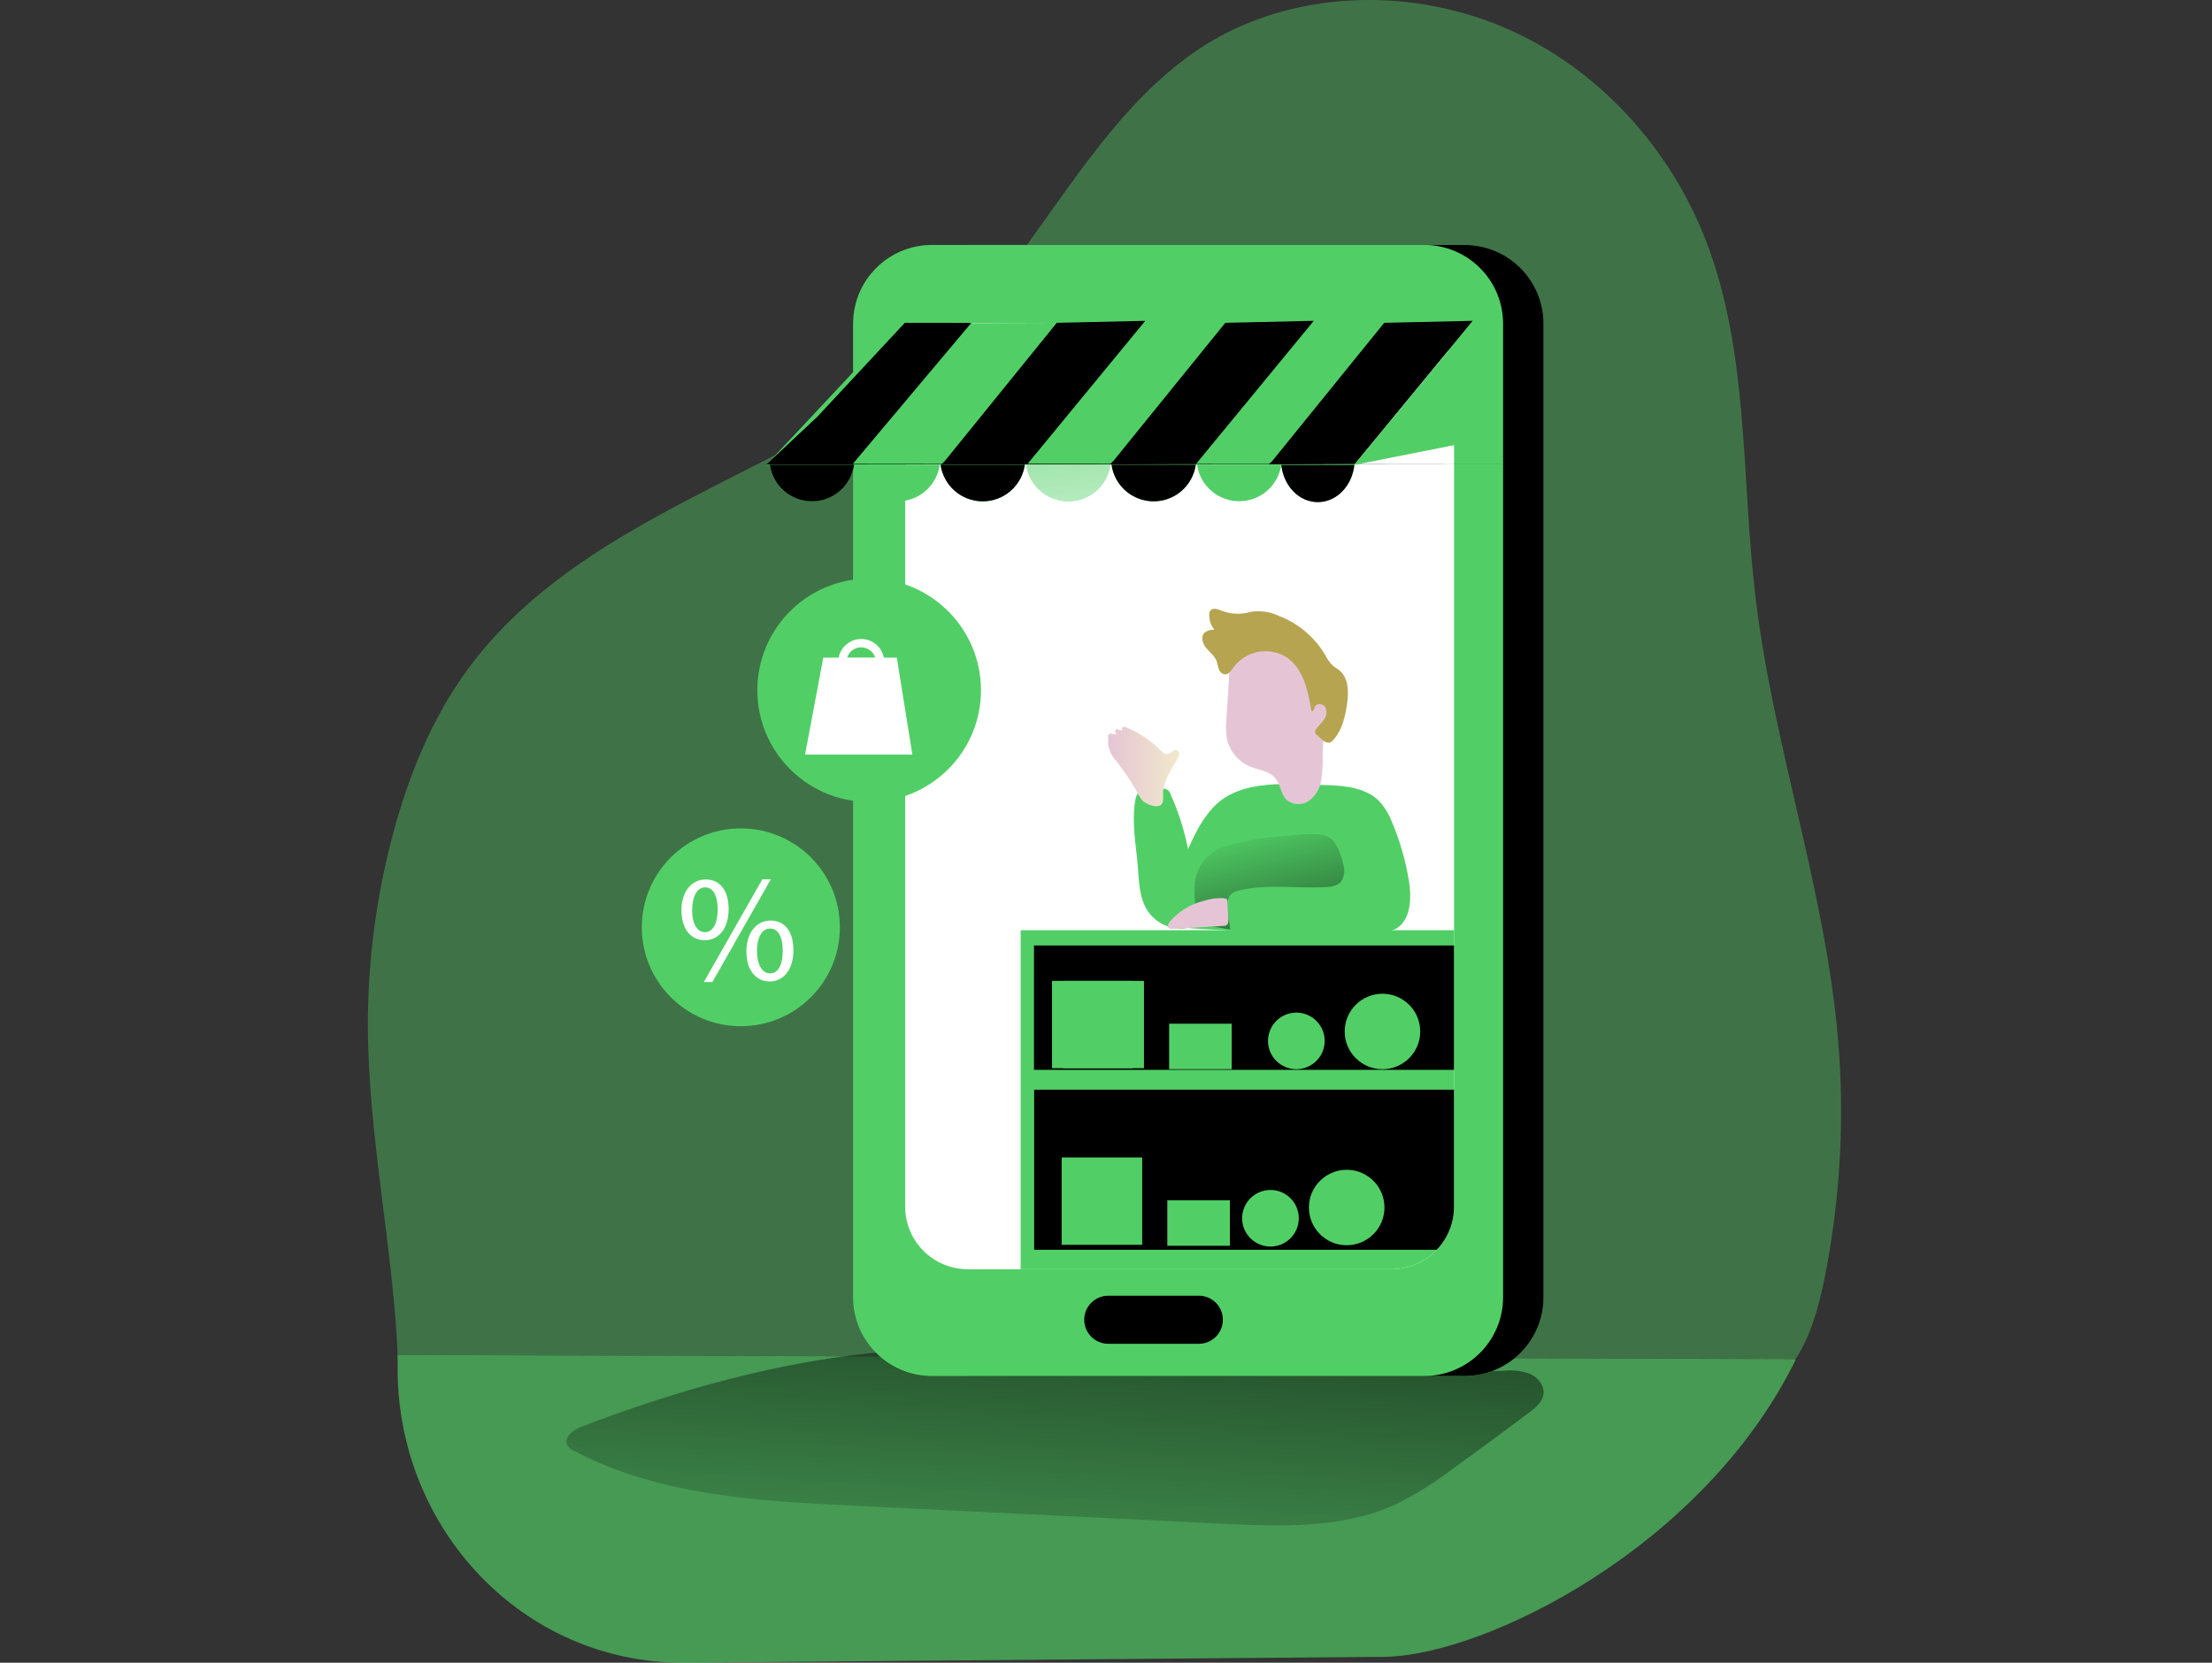 <svg width="266" height="200" viewBox="0 0 266 200" fill="none" xmlns="http://www.w3.org/2000/svg">
<rect x="0" y="0" width="266" height="200" fill="#333333" stroke="none"/>
<g clip-path="url(#clip0_966_1942)">
<path opacity="0.41" d="M219.547 153.047C218.897 156.409 218.063 159.797 216.365 162.755C216.207 163.031 216.048 163.302 215.854 163.563V163.445L47.856 162.985V163.711C47.345 150.232 44.276 136.9 44.24 123.405C44.229 115.61 45.244 107.846 47.258 100.315C49.156 93.222 51.974 86.293 56.337 80.387C68.244 64.255 89.179 58.246 106.135 47.536C124.175 36.147 130.451 10.577 150.276 2.693C160.726 -1.476 172.95 -0.7 183.027 4.298C193.103 9.295 201.015 18.349 205.097 28.824C210.324 42.258 209.388 57.158 211.061 71.47C213.168 89.559 219.495 106.932 221.03 125.041C221.824 134.4 221.325 143.824 219.547 153.047Z" fill="#51CF66"/>
<path opacity="0.66" d="M215.875 163.466V163.68C204.806 186.071 178.833 198.968 166.726 199.285L82.122 200C62.844 200 47.816 183.915 47.816 164.656V163.711V162.985L215.875 163.466Z" fill="#51CF66"/>
<path d="M69.943 171.605C68.951 171.983 67.743 172.878 68.224 173.823C68.438 174.155 68.751 174.411 69.119 174.554C79.226 179.878 91.062 180.542 102.473 181.104L146.972 183.276C154.046 183.618 161.442 183.904 167.867 180.936C170.312 179.717 172.633 178.264 174.797 176.597C177.866 174.39 180.901 172.154 183.902 169.888C184.653 169.326 185.436 168.672 185.605 167.747C185.774 166.685 184.95 165.663 183.958 165.239C182.933 164.889 181.843 164.767 180.766 164.881C170.935 165.222 161.101 165.359 151.264 165.295C145.024 165.259 138.763 165.152 132.569 164.365C122.483 163.082 112.867 161.708 102.688 162.985C91.528 164.38 80.398 167.594 69.943 171.605Z" fill="url(#paint0_linear_966_1942)"/>
<path d="M176.133 29.463H116.934C111.697 29.463 107.451 33.704 107.451 38.936V156.036C107.451 161.268 111.697 165.509 116.934 165.509H176.133C181.371 165.509 185.616 161.268 185.616 156.036V38.936C185.616 33.704 181.371 29.463 176.133 29.463Z" fill="#51CF66"/>
<path d="M176.133 29.463H116.934C111.697 29.463 107.451 33.704 107.451 38.936V156.036C107.451 161.268 111.697 165.509 116.934 165.509H176.133C181.371 165.509 185.616 161.268 185.616 156.036V38.936C185.616 33.704 181.371 29.463 176.133 29.463Z" fill="url(#paint1_linear_966_1942)"/>
<path d="M171.268 29.463H112.069C106.832 29.463 102.586 33.704 102.586 38.936V156.036C102.586 161.268 106.832 165.509 112.069 165.509H171.268C176.505 165.509 180.751 161.268 180.751 156.036V38.936C180.751 33.704 176.505 29.463 171.268 29.463Z" fill="#51CF66"/>
<path d="M174.854 45.037V145.142C174.854 147.137 174.06 149.051 172.649 150.462C171.237 151.874 169.322 152.667 167.324 152.669H116.381C115.391 152.669 114.412 152.474 113.498 152.096C112.584 151.717 111.754 151.163 111.055 150.464C110.356 149.765 109.801 148.935 109.423 148.022C109.045 147.109 108.851 146.13 108.852 145.142V45.037C108.851 44.223 109.011 43.417 109.322 42.665C109.633 41.913 110.09 41.229 110.665 40.653C111.241 40.077 111.924 39.62 112.677 39.308C113.429 38.996 114.236 38.835 115.051 38.834H168.644C170.291 38.835 171.869 39.489 173.033 40.652C174.198 41.815 174.852 43.392 174.854 45.037Z" fill="white"/>
<path d="M174.853 111.893V145.142C174.853 147.137 174.06 149.051 172.649 150.462C171.237 151.873 169.322 152.667 167.324 152.668H122.738V111.893H174.853Z" fill="#51CF66"/>
<path d="M174.848 111.893V145.142C174.847 147.136 174.054 149.048 172.644 150.459C171.233 151.87 169.32 152.664 167.324 152.668H122.738V111.893H174.848Z" fill="url(#paint2_linear_966_1942)"/>
<path d="M174.848 131.069V145.142C174.851 147.073 174.107 148.931 172.771 150.328H124.359V131.069H174.848Z" fill="url(#paint3_linear_966_1942)"/>
<path d="M108.08 38.9L92.168 55.9H162.819L176.998 38.66L108.08 38.9Z" fill="#51CF66"/>
<path d="M116.806 38.834L102.551 55.798L162.947 55.86H92.168L92.598 55.456L98.29 50.127L108.807 38.829L116.806 38.834Z" fill="url(#paint4_linear_966_1942)"/>
<path d="M137.725 38.589L123.567 55.798L183.963 55.86H113.184L113.613 55.456L127.081 38.829L137.725 38.589Z" fill="url(#paint5_linear_966_1942)"/>
<path d="M157.99 38.589L143.832 55.798L133.449 55.86L133.879 55.456L147.346 38.829L157.99 38.589Z" fill="url(#paint6_linear_966_1942)"/>
<path d="M177.1 38.589L162.942 55.798L152.559 55.86L152.988 55.456L166.456 38.829L177.1 38.589Z" fill="url(#paint7_linear_966_1942)"/>
<path d="M123.398 55.895H133.531C133.361 57.117 132.755 58.236 131.824 59.046C130.892 59.856 129.699 60.303 128.465 60.303C127.23 60.303 126.037 59.856 125.106 59.046C124.175 58.236 123.568 57.117 123.398 55.895Z" fill="#51CF66"/>
<path d="M113.107 55.895H123.24C123.07 57.117 122.464 58.236 121.533 59.046C120.601 59.856 119.408 60.303 118.174 60.303C116.939 60.303 115.746 59.856 114.815 59.046C113.884 58.236 113.277 57.117 113.107 55.895Z" fill="#51CF66"/>
<path d="M154.087 55.834C153.928 57.061 153.329 58.188 152.402 59.007C151.474 59.826 150.281 60.282 149.043 60.288C147.805 60.295 146.606 59.853 145.669 59.044C144.733 58.236 144.122 57.115 143.949 55.89H154.025L154.087 55.834Z" fill="#51CF66"/>
<path d="M162.895 55.834C162.649 58.389 160.767 60.366 158.486 60.366C156.205 60.366 154.348 58.409 154.082 55.89H162.859L162.895 55.834Z" fill="#51CF66"/>
<path d="M102.877 55.895H113.009C112.84 57.117 112.233 58.236 111.302 59.046C110.371 59.856 109.178 60.303 107.943 60.303C106.709 60.303 105.515 59.856 104.584 59.046C103.653 58.236 103.047 57.117 102.877 55.895Z" fill="#51CF66"/>
<path d="M133.674 55.895H143.797C143.627 57.117 143.02 58.236 142.089 59.046C141.158 59.856 139.965 60.303 138.73 60.303C137.496 60.303 136.303 59.856 135.371 59.046C134.44 58.236 133.834 57.117 133.664 55.895H133.674Z" fill="#51CF66"/>
<path d="M92.576 55.895H102.709C102.539 57.117 101.932 58.236 101.001 59.046C100.07 59.856 98.877 60.303 97.642 60.303C96.408 60.303 95.215 59.856 94.284 59.046C93.352 58.236 92.746 57.117 92.576 55.895Z" fill="#51CF66"/>
<path d="M123.398 55.895H133.531C133.361 57.117 132.755 58.236 131.824 59.046C130.892 59.856 129.699 60.303 128.465 60.303C127.23 60.303 126.037 59.856 125.106 59.046C124.175 58.236 123.568 57.117 123.398 55.895Z" fill="url(#paint8_linear_966_1942)"/>
<path d="M113.107 55.895H123.24C123.07 57.117 122.464 58.236 121.533 59.046C120.601 59.856 119.408 60.303 118.174 60.303C116.939 60.303 115.746 59.856 114.815 59.046C113.884 58.236 113.277 57.117 113.107 55.895Z" fill="url(#paint9_linear_966_1942)"/>
<path d="M154.083 55.895C153.924 57.122 153.325 58.249 152.398 59.069C151.47 59.888 150.277 60.343 149.039 60.35C147.801 60.357 146.602 59.915 145.666 59.106C144.729 58.297 144.118 57.176 143.945 55.952H154.027L154.083 55.895Z" fill="url(#paint10_linear_966_1942)"/>
<path d="M162.864 55.864C162.624 58.419 160.747 60.402 158.471 60.402C156.194 60.402 154.348 58.44 154.082 55.926H162.828L162.864 55.864Z" fill="url(#paint11_linear_966_1942)"/>
<path d="M102.877 55.895H113.009C112.84 57.117 112.233 58.236 111.302 59.046C110.371 59.856 109.178 60.303 107.943 60.303C106.709 60.303 105.515 59.856 104.584 59.046C103.653 58.236 103.047 57.117 102.877 55.895Z" fill="url(#paint12_linear_966_1942)"/>
<path d="M133.674 55.895H143.797C143.627 57.117 143.02 58.236 142.089 59.046C141.158 59.856 139.965 60.303 138.73 60.303C137.496 60.303 136.303 59.856 135.371 59.046C134.44 58.236 133.834 57.117 133.664 55.895H133.674Z" fill="url(#paint13_linear_966_1942)"/>
<path d="M92.576 55.895H102.709C102.539 57.117 101.932 58.236 101.001 59.046C100.07 59.856 98.877 60.303 97.642 60.303C96.408 60.303 95.215 59.856 94.284 59.046C93.352 58.236 92.746 57.117 92.576 55.895Z" fill="url(#paint14_linear_966_1942)"/>
<path d="M102.703 55.896L116.708 38.957L127.08 38.829L112.979 55.896H102.703Z" fill="url(#paint15_linear_966_1942)"/>
<path d="M123.307 55.896L137.311 38.957L147.05 38.737L133.582 55.896H123.307Z" fill="url(#paint16_linear_966_1942)"/>
<path d="M143.908 55.896L157.908 38.957L167.651 38.737L154.179 55.896H143.908Z" fill="url(#paint17_linear_966_1942)"/>
<path d="M162.828 55.926L176.413 53.239L177.15 38.589L162.828 55.926Z" fill="#51CF66"/>
<path d="M162.941 55.783L176.526 53.095L177.268 38.445L162.941 55.783Z" fill="url(#paint18_linear_966_1942)"/>
<path d="M144.16 155.852H133.276C131.677 155.852 130.381 157.146 130.381 158.744C130.381 160.341 131.677 161.636 133.276 161.636H144.16C145.759 161.636 147.055 160.341 147.055 158.744C147.055 157.146 145.759 155.852 144.16 155.852Z" fill="url(#paint19_linear_966_1942)"/>
<path d="M104.519 96.457C111.946 96.457 117.966 90.442 117.966 83.023C117.966 75.604 111.946 69.59 104.519 69.59C97.093 69.59 91.072 75.604 91.072 83.023C91.072 90.442 97.093 96.457 104.519 96.457Z" fill="#51CF66"/>
<path d="M102.131 96.457C109.557 96.457 115.577 90.442 115.577 83.023C115.577 75.604 109.557 69.59 102.131 69.59C94.704 69.59 88.684 75.604 88.684 83.023C88.684 90.442 94.704 96.457 102.131 96.457Z" fill="url(#paint20_linear_966_1942)"/>
<path d="M89.089 123.435C95.665 123.435 100.996 118.11 100.996 111.54C100.996 104.97 95.665 99.644 89.089 99.644C82.513 99.644 77.182 104.97 77.182 111.54C77.182 118.11 82.513 123.435 89.089 123.435Z" fill="#51CF66"/>
<path d="M86.97 123.435C93.546 123.435 98.877 118.11 98.877 111.54C98.877 104.97 93.546 99.644 86.97 99.644C80.394 99.644 75.062 104.97 75.062 111.54C75.062 118.11 80.394 123.435 86.97 123.435Z" fill="url(#paint21_linear_966_1942)"/>
<path d="M145.889 97.116C144.222 98.904 143.255 101.203 142.309 103.472L139.644 109.921C139.558 110.068 139.506 110.232 139.491 110.401C139.476 110.571 139.499 110.742 139.557 110.902C139.658 111.03 139.786 111.134 139.932 111.207C140.078 111.281 140.238 111.321 140.401 111.326C141.757 111.531 143.123 111.667 144.493 111.735C151.412 112.164 158.342 112.322 165.285 112.21C166.117 112.254 166.949 112.112 167.72 111.796C169.633 110.83 169.766 108.173 169.443 106.063C169.057 103.604 168.37 101.201 167.397 98.909C167.056 98.001 166.554 97.161 165.914 96.431C164.329 94.77 161.822 94.504 159.515 94.438C155.137 94.331 149.173 93.585 145.889 97.116Z" fill="#51CF66"/>
<path d="M140.8 95.638C140.756 95.404 140.628 95.195 140.439 95.049C140.25 94.904 140.014 94.834 139.777 94.852C139.174 94.825 138.57 94.847 137.971 94.918C137.586 94.929 137.215 95.067 136.918 95.311C136.702 95.572 136.569 95.89 136.534 96.226C136.048 98.858 136.611 101.556 136.826 104.223C136.974 106.042 136.989 107.973 137.971 109.506C138.415 110.184 139.023 110.74 139.738 111.123C140.452 111.506 141.252 111.704 142.063 111.698C142.749 111.698 143.526 111.448 143.787 110.82C143.893 110.502 143.923 110.164 143.874 109.833C143.521 105.046 142.83 100.043 140.8 95.638Z" fill="#51CF66"/>
<path d="M140.451 93.293C140.773 92.599 141.213 91.965 141.596 91.301C141.705 91.134 141.777 90.946 141.806 90.749C141.818 90.647 141.799 90.543 141.752 90.452C141.704 90.361 141.631 90.287 141.54 90.238C141.156 90.09 140.85 90.621 140.451 90.703C140.052 90.785 139.765 90.468 139.504 90.192C138.367 89.061 137.023 88.157 135.545 87.53C135.469 87.484 135.385 87.454 135.297 87.442C135.209 87.43 135.12 87.435 135.034 87.458C134.875 87.53 134.829 87.811 134.993 87.862C134.835 87.874 134.677 87.835 134.543 87.749C134.4 87.688 134.19 87.683 134.123 87.826C134.057 87.969 134.251 88.179 134.2 88.337C134.026 88.341 133.853 88.314 133.689 88.255C133.515 88.225 133.285 88.255 133.254 88.455C133.241 88.52 133.241 88.588 133.254 88.654C133.277 88.921 133.277 89.189 133.254 89.456C133.334 90.169 133.633 90.84 134.108 91.377C135.057 92.556 135.912 93.806 136.666 95.118C136.847 95.546 137.09 95.945 137.387 96.303C137.806 96.753 139.361 97.391 139.77 96.61C139.965 96.242 139.806 95.434 139.878 95.005C139.993 94.412 140.185 93.837 140.451 93.293Z" fill="url(#paint22_linear_966_1942)"/>
<path d="M161.555 104.085C161.655 104.409 161.682 104.75 161.636 105.086C161.589 105.422 161.468 105.743 161.284 106.027C160.839 106.568 160.061 106.676 159.36 106.711C155.949 106.89 152.466 106.303 149.131 107.079C148.652 107.14 148.21 107.368 147.883 107.723C147.597 108.227 147.515 108.821 147.652 109.384L147.939 111.821L144.614 111.218C144.49 111.201 144.37 111.16 144.261 111.096C144.104 110.943 144.011 110.737 144 110.518C143.728 109.248 143.61 107.949 143.648 106.65C143.692 105.34 144.208 104.09 145.1 103.129C145.946 102.379 146.965 101.852 148.067 101.597C150.624 100.861 153.315 100.646 155.979 100.431C157.13 100.34 159.048 100.084 160.035 100.866C160.859 101.53 161.35 103.109 161.555 104.085Z" fill="url(#paint23_linear_966_1942)"/>
<path d="M147.48 86.493C147.388 87.327 147.418 88.17 147.567 88.996C147.747 89.721 148.098 90.393 148.59 90.955C149.082 91.518 149.701 91.955 150.395 92.231C151.418 92.635 152.63 92.742 153.331 93.575C154.032 94.408 153.996 95.516 154.717 96.211C155.092 96.524 155.559 96.704 156.047 96.724C156.534 96.743 157.015 96.601 157.413 96.319C158.199 95.726 158.725 94.853 158.881 93.881C159.027 92.919 159.083 91.946 159.05 90.974C159.065 89.677 159.172 88.382 159.372 87.101C159.546 86.209 159.653 85.305 159.694 84.398C159.686 83.348 159.483 82.308 159.096 81.332C158.231 79.058 156.451 77.009 154.093 76.406C153.015 76.14 151.88 76.225 150.854 76.647C149.827 77.07 148.962 77.809 148.385 78.757C147.792 79.712 147.848 80.683 147.776 81.822C147.681 83.372 147.582 84.929 147.48 86.493Z" fill="url(#paint24_linear_966_1942)"/>
<path d="M146.81 73.416C146.385 73.243 145.812 73.084 145.541 73.452C145.448 73.606 145.403 73.784 145.413 73.963C145.405 74.61 145.622 75.241 146.027 75.746C145.603 75.716 145.183 75.841 144.845 76.099C144.37 76.569 144.605 77.397 145.024 77.913C145.444 78.429 146.022 78.848 146.272 79.446C146.405 79.768 146.436 80.125 146.564 80.468C146.613 80.636 146.709 80.786 146.84 80.902C146.971 81.018 147.133 81.094 147.306 81.122C147.766 81.122 148.058 80.662 148.329 80.279C149.052 79.296 150.124 78.627 151.326 78.409C152.527 78.192 153.766 78.442 154.789 79.109C156.763 80.509 157.31 83.15 157.704 85.537C157.904 85.68 158.021 85.296 158.098 85.067C158.272 84.555 159.07 84.602 159.356 85.036C159.475 85.267 159.528 85.528 159.508 85.787C159.488 86.047 159.397 86.296 159.244 86.507C158.968 86.947 158.563 87.294 158.262 87.718C158.173 87.818 158.127 87.948 158.134 88.081C158.16 88.192 158.223 88.291 158.313 88.362C158.558 88.606 158.817 88.835 159.09 89.047C159.19 89.147 159.31 89.224 159.443 89.274C159.575 89.323 159.717 89.343 159.857 89.333C160.05 89.278 160.219 89.161 160.338 89.001C161.361 87.856 161.76 86.267 161.98 84.739C162.2 83.212 162.185 81.49 160.998 80.57C160.763 80.391 160.487 80.258 160.272 80.059C159.888 79.68 159.574 79.237 159.341 78.751C158.064 76.605 156.097 74.955 153.761 74.07C152.708 73.577 151.532 73.413 150.385 73.6C149.207 73.951 147.945 73.886 146.81 73.416Z" fill="#B7A451"/>
<path d="M140.676 110.85C140.497 111.075 140.333 111.418 140.533 111.622C140.602 111.671 140.681 111.706 140.765 111.725C140.848 111.743 140.935 111.745 141.019 111.729L147.126 111.367C147.225 111.367 147.324 111.35 147.417 111.315C147.724 111.177 147.745 110.764 147.724 110.426L147.617 108.853C147.581 108.285 147.699 108.112 147.146 108.035C146.315 107.998 145.485 108.114 144.696 108.377C143.135 108.772 141.732 109.635 140.676 110.85Z" fill="url(#paint25_linear_966_1942)"/>
<path d="M174.849 113.723H124.34V128.684H174.849V113.723Z" fill="url(#paint26_linear_966_1942)"/>
<path d="M109.717 90.764H96.812L99.002 79.103H107.845L109.717 90.764Z" fill="white"/>
<path d="M106.335 80.136H100.801V79.625C100.801 78.892 101.092 78.188 101.611 77.67C102.13 77.152 102.834 76.86 103.568 76.86C104.302 76.86 105.006 77.152 105.525 77.67C106.043 78.188 106.335 78.892 106.335 79.625V80.136ZM101.854 79.139H105.261C105.153 78.772 104.929 78.448 104.622 78.219C104.315 77.989 103.941 77.865 103.558 77.865C103.174 77.865 102.801 77.989 102.494 78.219C102.187 78.448 101.962 78.772 101.854 79.139Z" fill="white"/>
<path d="M137.567 117.983H127.885V128.489H137.567V117.983Z" fill="#51CF66"/>
<path d="M137.567 117.983H127.885V128.489H137.567V117.983Z" fill="url(#paint27_linear_966_1942)"/>
<path d="M150.073 122.536H140.391V128.489H150.073V122.536Z" fill="url(#paint28_linear_966_1942)"/>
<path d="M136.19 117.983H126.508V128.489H136.19V117.983Z" fill="#51CF66"/>
<path d="M148.114 123.135H140.59V128.607H148.114V123.135Z" fill="#51CF66"/>
<path d="M137.352 139.225H127.67V149.73H137.352V139.225Z" fill="#51CF66"/>
<path d="M147.899 144.375H140.375V149.848H147.899V144.375Z" fill="#51CF66"/>
<path d="M157.141 128.607C159.022 128.607 160.547 127.083 160.547 125.204C160.547 123.324 159.022 121.801 157.141 121.801C155.26 121.801 153.734 123.324 153.734 125.204C153.734 127.083 155.26 128.607 157.141 128.607Z" fill="url(#paint29_linear_966_1942)"/>
<path d="M155.889 128.607C157.77 128.607 159.295 127.083 159.295 125.204C159.295 123.324 157.77 121.801 155.889 121.801C154.008 121.801 152.482 123.324 152.482 125.204C152.482 127.083 154.008 128.607 155.889 128.607Z" fill="#51CF66"/>
<path d="M154.037 149.94C155.919 149.94 157.444 148.416 157.444 146.537C157.444 144.657 155.919 143.134 154.037 143.134C152.156 143.134 150.631 144.657 150.631 146.537C150.631 148.416 152.156 149.94 154.037 149.94Z" fill="url(#paint30_linear_966_1942)"/>
<path d="M152.778 149.94C154.659 149.94 156.184 148.416 156.184 146.537C156.184 144.657 154.659 143.134 152.778 143.134C150.896 143.134 149.371 144.657 149.371 146.537C149.371 148.416 150.896 149.94 152.778 149.94Z" fill="#51CF66"/>
<path d="M167.919 128.607C170.427 128.607 172.461 126.576 172.461 124.07C172.461 121.564 170.427 119.532 167.919 119.532C165.41 119.532 163.377 121.564 163.377 124.07C163.377 126.576 165.41 128.607 167.919 128.607Z" fill="url(#paint31_linear_966_1942)"/>
<path d="M166.245 128.607C168.754 128.607 170.787 126.576 170.787 124.07C170.787 121.564 168.754 119.532 166.245 119.532C163.737 119.532 161.703 121.564 161.703 124.07C161.703 126.576 163.737 128.607 166.245 128.607Z" fill="#51CF66"/>
<path d="M163.616 149.782C166.125 149.782 168.158 147.75 168.158 145.244C168.158 142.739 166.125 140.707 163.616 140.707C161.108 140.707 159.074 142.739 159.074 145.244C159.074 147.75 161.108 149.782 163.616 149.782Z" fill="url(#paint32_linear_966_1942)"/>
<path d="M161.944 149.782C164.453 149.782 166.486 147.75 166.486 145.244C166.486 142.739 164.453 140.707 161.944 140.707C159.436 140.707 157.402 142.739 157.402 145.244C157.402 147.75 159.436 149.782 161.944 149.782Z" fill="#51CF66"/>
<path d="M87.62 109.328C87.62 111.852 86.295 113.099 84.745 113.099C83.195 113.099 81.968 111.903 81.948 109.522C81.927 107.141 83.257 105.787 84.837 105.787C86.51 105.761 87.62 107.049 87.62 109.328ZM83.236 109.44C83.201 110.973 83.773 112.128 84.771 112.128C85.768 112.128 86.305 110.984 86.305 109.405C86.305 107.948 85.881 106.737 84.771 106.737C83.773 106.737 83.236 107.954 83.236 109.44ZM84.638 118.127L91.671 105.767H92.694L85.666 118.122L84.638 118.127ZM95.41 114.285C95.41 116.804 94.08 118.056 92.556 118.056C91.031 118.056 89.773 116.86 89.758 114.479C89.743 112.098 91.062 110.728 92.648 110.728C94.32 110.713 95.41 111.995 95.41 114.279V114.285ZM91.026 114.392C91.026 115.925 91.599 117.08 92.591 117.08C93.66 117.08 94.126 115.94 94.126 114.356C94.126 112.905 93.701 111.689 92.591 111.689C91.579 111.684 91.026 112.879 91.026 114.387V114.392Z" fill="white"/>
</g>
<defs>
<linearGradient id="paint0_linear_966_1942" x1="129.137" y1="136.108" x2="125.201" y2="195.565" gradientUnits="userSpaceOnUse">
<stop offset="0.01"/>
<stop offset="0.13" stop-opacity="0.69"/>
<stop offset="1" stop-opacity="0"/>
</linearGradient>
<linearGradient id="paint1_linear_966_1942" x1="12914" y1="26185.8" x2="30612.8" y2="25773.5" gradientUnits="userSpaceOnUse">
<stop offset="0.01"/>
<stop offset="0.13" stop-opacity="0.69"/>
<stop offset="1" stop-opacity="0"/>
</linearGradient>
<linearGradient id="paint2_linear_966_1942" x1="12817.8" y1="14120.4" x2="12622.7" y2="7304.05" gradientUnits="userSpaceOnUse">
<stop offset="0.01"/>
<stop offset="0.13" stop-opacity="0.69"/>
<stop offset="1" stop-opacity="0"/>
</linearGradient>
<linearGradient id="paint3_linear_966_1942" x1="12140.6" y1="4891.02" x2="12246.4" y2="7123.18" gradientUnits="userSpaceOnUse">
<stop offset="0.01"/>
<stop offset="0.13" stop-opacity="0.69"/>
<stop offset="1" stop-opacity="0"/>
</linearGradient>
<linearGradient id="paint4_linear_966_1942" x1="11855" y1="1189.25" x2="11831.3" y2="2442.25" gradientUnits="userSpaceOnUse">
<stop offset="0.01"/>
<stop offset="0.13" stop-opacity="0.69"/>
<stop offset="1" stop-opacity="0"/>
</linearGradient>
<linearGradient id="paint5_linear_966_1942" x1="14787.8" y1="1195.05" x2="14763.2" y2="2481.53" gradientUnits="userSpaceOnUse">
<stop offset="0.01"/>
<stop offset="0.13" stop-opacity="0.69"/>
<stop offset="1" stop-opacity="0"/>
</linearGradient>
<linearGradient id="paint6_linear_966_1942" x1="5059.08" y1="1132.53" x2="4988.37" y2="2415.56" gradientUnits="userSpaceOnUse">
<stop offset="0.01"/>
<stop offset="0.13" stop-opacity="0.69"/>
<stop offset="1" stop-opacity="0"/>
</linearGradient>
<linearGradient id="paint7_linear_966_1942" x1="5995.04" y1="1132.53" x2="5924.2" y2="2415.57" gradientUnits="userSpaceOnUse">
<stop offset="0.01"/>
<stop offset="0.13" stop-opacity="0.69"/>
<stop offset="1" stop-opacity="0"/>
</linearGradient>
<linearGradient id="paint8_linear_966_1942" x1="126.892" y1="41.435" x2="130.603" y2="75.61" gradientUnits="userSpaceOnUse">
<stop offset="0.02" stop-color="white" stop-opacity="0"/>
<stop offset="0.32" stop-color="white" stop-opacity="0.39"/>
<stop offset="0.68" stop-color="white" stop-opacity="0.68"/>
<stop offset="1" stop-color="white"/>
</linearGradient>
<linearGradient id="paint9_linear_966_1942" x1="1917.71" y1="452.444" x2="1931.77" y2="750.007" gradientUnits="userSpaceOnUse">
<stop offset="0.01"/>
<stop offset="0.13" stop-opacity="0.69"/>
<stop offset="1" stop-opacity="0"/>
</linearGradient>
<linearGradient id="paint10_linear_966_1942" x1="2553.25" y1="428.33" x2="2567.62" y2="729.121" gradientUnits="userSpaceOnUse">
<stop offset="0.02" stop-color="white" stop-opacity="0"/>
<stop offset="0.32" stop-color="white" stop-opacity="0.39"/>
<stop offset="0.68" stop-color="white" stop-opacity="0.68"/>
<stop offset="1" stop-color="white"/>
</linearGradient>
<linearGradient id="paint11_linear_966_1942" x1="2404.34" y1="437.917" x2="2421.25" y2="739.147" gradientUnits="userSpaceOnUse">
<stop offset="0.01"/>
<stop offset="0.13" stop-opacity="0.69"/>
<stop offset="1" stop-opacity="0"/>
</linearGradient>
<linearGradient id="paint12_linear_966_1942" x1="1706.25" y1="461.92" x2="1720.32" y2="759.526" gradientUnits="userSpaceOnUse">
<stop offset="0.02" stop-color="white" stop-opacity="0"/>
<stop offset="0.32" stop-color="white" stop-opacity="0.39"/>
<stop offset="0.68" stop-color="white" stop-opacity="0.68"/>
<stop offset="1" stop-color="white"/>
</linearGradient>
<linearGradient id="paint13_linear_966_1942" x1="2340.63" y1="433.406" x2="2354.7" y2="730.969" gradientUnits="userSpaceOnUse">
<stop offset="0.01"/>
<stop offset="0.13" stop-opacity="0.69"/>
<stop offset="1" stop-opacity="0"/>
</linearGradient>
<linearGradient id="paint14_linear_966_1942" x1="1494.81" y1="471.439" x2="1508.88" y2="769.045" gradientUnits="userSpaceOnUse">
<stop offset="0.01"/>
<stop offset="0.13" stop-opacity="0.69"/>
<stop offset="1" stop-opacity="0"/>
</linearGradient>
<linearGradient id="paint15_linear_966_1942" x1="2889.76" y1="1620.72" x2="4051.59" y2="1620.72" gradientUnits="userSpaceOnUse">
<stop offset="0.02" stop-color="white" stop-opacity="0"/>
<stop offset="0.32" stop-color="white" stop-opacity="0.39"/>
<stop offset="0.68" stop-color="white" stop-opacity="0.68"/>
<stop offset="1" stop-color="white"/>
</linearGradient>
<linearGradient id="paint16_linear_966_1942" x1="3794.23" y1="1627.61" x2="4896.38" y2="1627.61" gradientUnits="userSpaceOnUse">
<stop offset="0.02" stop-color="white" stop-opacity="0"/>
<stop offset="0.32" stop-color="white" stop-opacity="0.39"/>
<stop offset="0.68" stop-color="white" stop-opacity="0.68"/>
<stop offset="1" stop-color="white"/>
</linearGradient>
<linearGradient id="paint17_linear_966_1942" x1="4771.2" y1="1627.61" x2="5873.36" y2="1627.61" gradientUnits="userSpaceOnUse">
<stop offset="0.02" stop-color="white" stop-opacity="0"/>
<stop offset="0.32" stop-color="white" stop-opacity="0.39"/>
<stop offset="0.68" stop-color="white" stop-opacity="0.68"/>
<stop offset="1" stop-color="white"/>
</linearGradient>
<linearGradient id="paint18_linear_966_1942" x1="4114.09" y1="1888.86" x2="3309.04" y2="1563.36" gradientUnits="userSpaceOnUse">
<stop offset="0.01"/>
<stop offset="0.13" stop-opacity="0.69"/>
<stop offset="1" stop-opacity="0"/>
</linearGradient>
<linearGradient id="paint19_linear_966_1942" x1="3186.46" y1="1811.87" x2="3192.84" y2="2119.28" gradientUnits="userSpaceOnUse">
<stop offset="0.01"/>
<stop offset="0.13" stop-opacity="0.69"/>
<stop offset="1" stop-opacity="0"/>
</linearGradient>
<linearGradient id="paint20_linear_966_1942" x1="2426.3" y1="4434.93" x2="3840.11" y2="4434.93" gradientUnits="userSpaceOnUse">
<stop offset="0.02" stop-color="white" stop-opacity="0"/>
<stop offset="0.32" stop-color="white" stop-opacity="0.39"/>
<stop offset="0.68" stop-color="white" stop-opacity="0.68"/>
<stop offset="1" stop-color="white"/>
</linearGradient>
<linearGradient id="paint21_linear_966_1942" x1="1510.85" y1="5292.96" x2="2619.67" y2="5292.96" gradientUnits="userSpaceOnUse">
<stop offset="0.02" stop-color="white" stop-opacity="0"/>
<stop offset="0.32" stop-color="white" stop-opacity="0.39"/>
<stop offset="0.68" stop-color="white" stop-opacity="0.68"/>
<stop offset="1" stop-color="white"/>
</linearGradient>
<linearGradient id="paint22_linear_966_1942" x1="133.244" y1="92.246" x2="141.806" y2="92.246" gradientUnits="userSpaceOnUse">
<stop stop-color="#E5C5D5"/>
<stop offset="0.42" stop-color="#EAD4D1"/>
<stop offset="1" stop-color="#F0E9CB"/>
</linearGradient>
<linearGradient id="paint23_linear_966_1942" x1="150.629" y1="99.113" x2="158.246" y2="128.125" gradientUnits="userSpaceOnUse">
<stop stop-opacity="0"/>
<stop offset="0.99"/>
</linearGradient>
<linearGradient id="paint24_linear_966_1942" x1="7233.47" y1="-13853.4" x2="7536.37" y2="-13975.3" gradientUnits="userSpaceOnUse">
<stop stop-color="#E5C5D5"/>
<stop offset="0.42" stop-color="#EAD4D1"/>
<stop offset="1" stop-color="#F0E9CB"/>
</linearGradient>
<linearGradient id="paint25_linear_966_1942" x1="1776.27" y1="931.11" x2="1880.13" y2="931.11" gradientUnits="userSpaceOnUse">
<stop stop-color="#E5C5D5"/>
<stop offset="0.42" stop-color="#EAD4D1"/>
<stop offset="1" stop-color="#F0E9CB"/>
</linearGradient>
<linearGradient id="paint26_linear_966_1942" x1="10346.9" y1="3226.72" x2="10400.5" y2="4685.13" gradientUnits="userSpaceOnUse">
<stop offset="0.01"/>
<stop offset="0.13" stop-opacity="0.69"/>
<stop offset="1" stop-opacity="0"/>
</linearGradient>
<linearGradient id="paint27_linear_966_1942" x1="1903.54" y1="2622.94" x2="1579.1" y2="2701.89" gradientUnits="userSpaceOnUse">
<stop offset="0.01"/>
<stop offset="0.13" stop-opacity="0.69"/>
<stop offset="1" stop-opacity="0"/>
</linearGradient>
<linearGradient id="paint28_linear_966_1942" x1="2143.1" y1="1570.03" x2="1881" y2="1682.55" gradientUnits="userSpaceOnUse">
<stop offset="0.01"/>
<stop offset="0.13" stop-opacity="0.69"/>
<stop offset="1" stop-opacity="0"/>
</linearGradient>
<linearGradient id="paint29_linear_966_1942" x1="1679.91" y1="1732.89" x2="1609.65" y2="1913.03" gradientUnits="userSpaceOnUse">
<stop offset="0.01"/>
<stop offset="0.13" stop-opacity="0.69"/>
<stop offset="1" stop-opacity="0"/>
</linearGradient>
<linearGradient id="paint30_linear_966_1942" x1="1635.45" y1="2038.38" x2="1565.13" y2="2218.52" gradientUnits="userSpaceOnUse">
<stop offset="0.01"/>
<stop offset="0.13" stop-opacity="0.69"/>
<stop offset="1" stop-opacity="0"/>
</linearGradient>
<linearGradient id="paint31_linear_966_1942" x1="2399.49" y1="2222.37" x2="2274.53" y2="2542.61" gradientUnits="userSpaceOnUse">
<stop offset="0.01"/>
<stop offset="0.13" stop-opacity="0.69"/>
<stop offset="1" stop-opacity="0"/>
</linearGradient>
<linearGradient id="paint32_linear_966_1942" x1="2318.79" y1="2619.51" x2="2193.83" y2="2939.76" gradientUnits="userSpaceOnUse">
<stop offset="0.01"/>
<stop offset="0.13" stop-opacity="0.69"/>
<stop offset="1" stop-opacity="0"/>
</linearGradient>
<clipPath id="clip0_966_1942">
<rect width="265.625" height="200" fill="white"/>
</clipPath>
</defs>
</svg>

